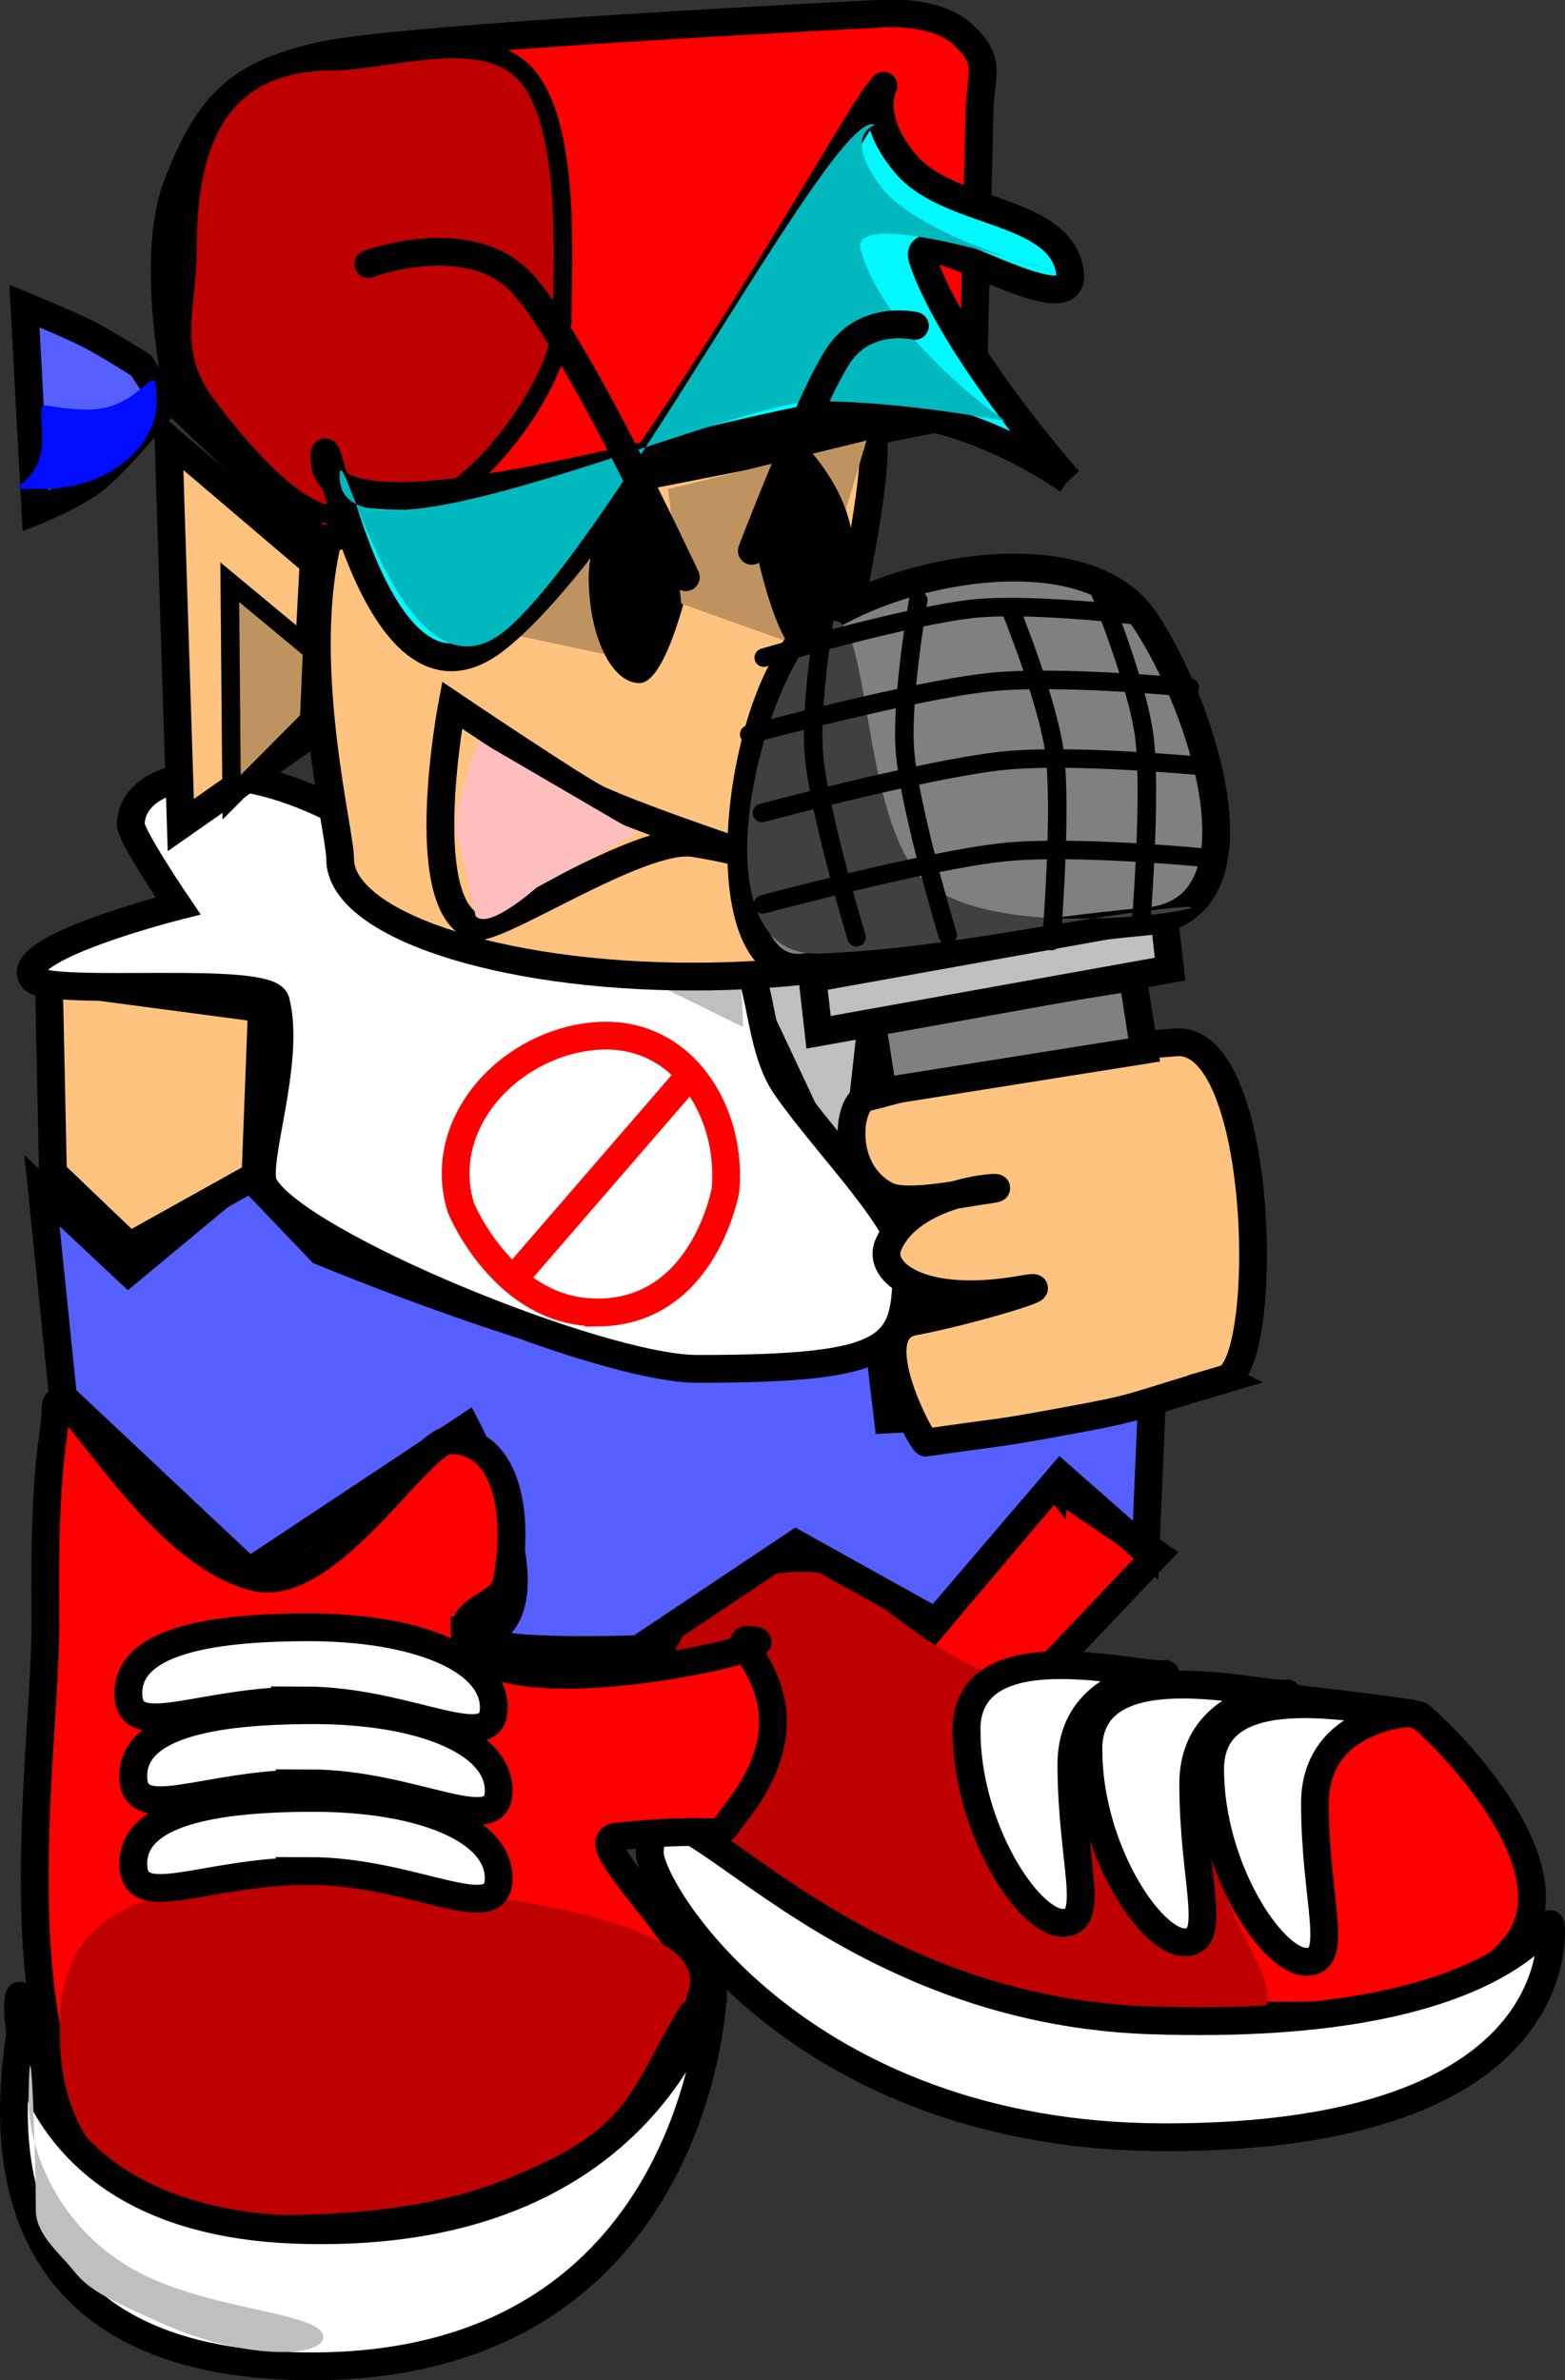 <svg version="1.1" xmlns="http://www.w3.org/2000/svg" xmlns:xlink="http://www.w3.org/1999/xlink" width="16.905" height="25.698" viewBox="0,0,16.905,25.698"><rect x="0" y="0" width="16.905" height="25.698" fill="#333333" stroke="none"/><g transform="translate(-232.569,-174.269)"><g data-paper-data="{&quot;isPaintingLayer&quot;:true}" fill-rule="nonzero" stroke-linejoin="miter" stroke-miterlimit="10" stroke-dasharray="" stroke-dashoffset="0" style="mix-blend-mode: normal"><g stroke-linecap="butt"><path d="M241.325,191.08l1.309,0.766l1.312,-1.555l1.121,0.76l-1.196,1.26c0,0 3.955,0.421 4.032,0.48c0.227,0.171 1.75,1.655 1.018,2.509c-0.709,0.828 -2.029,0.728 -3.071,0.728c-1.018,0 -3.899,0.683 -5.073,-0.237c-1.409,-1.103 -1.032,-3.842 -1.032,-3.842z" fill="#ff0000" stroke="#000000" stroke-width="0.3"/><path d="M245.588,196.133c-1.453,0 -5.947,-1.503 -5.947,-2.579c0,-1.075 0.178,-2.316 1.632,-2.316c0.543,0 0.928,0.569 1.659,0.943c1.228,0.627 2.762,1.278 2.762,1.952c0,1.075 1.348,2 -0.105,2z" fill="#bf0000" stroke="none" stroke-width="0"/><path d="M247.739,192.765c0.371,0 -0.966,-0.087 -0.966,0.974c0,1.061 0.278,1.711 -0.092,1.711c-0.371,0 -1.04,-1.018 -1.04,-2.079c0,-1.061 1.728,-0.605 2.099,-0.605z" fill="#ffffff" stroke="#000000" stroke-width="0.3"/><path d="M244.325,193.159c0,-1.061 1.728,-0.605 2.099,-0.605c0.371,0 -0.966,-0.087 -0.966,0.974c0,1.061 0.278,1.711 -0.092,1.711c-0.371,0 -1.04,-1.018 -1.04,-2.079z" fill="#ffffff" stroke="#000000" stroke-width="0.3"/><path d="M243.009,192.949c0,-1.061 1.728,-0.605 2.099,-0.605c0.371,0 -0.966,-0.087 -0.966,0.974c0,1.061 0.278,1.711 -0.092,1.711c-0.371,0 -1.04,-1.018 -1.04,-2.079z" fill="#ffffff" stroke="#000000" stroke-width="0.3"/><path d="M249.325,195.107c0,0.392 -0.165,2.243 -4.184,2.237c-3.96,-0.006 -5.569,-2.687 -5.553,-3.079c0.053,-1.287 1.697,1.686 5.395,1.816c4.118,0.144 4.342,-1.366 4.342,-0.974z" fill="#ffffff" stroke="#000000" stroke-width="0.3"/></g><path d="M241.964,187.778l-1.714,-3.643l1.857,0.071l-0.232,2.082l2.018,1.133z" fill="#bfbfbf" stroke="#000000" stroke-width="0.3" stroke-linecap="butt"/><path d="M241.964,187.706l1.857,-0.357l0.286,1.286l-0.143,1.643z" fill="#bf9360" stroke="#000000" stroke-width="0.3" stroke-linecap="butt"/><path d="M233.25,189.349l-0.228,-2.225l0.934,0.875l1.277,-1.06l0.803,0.839c0,0 2.703,1.121 3.786,1.155c1.107,0.035 2.143,-0.981 2.143,-0.981l0.196,1.642l2.849,-0.152l-0.067,1.566l-0.916,-0.806l-1.348,1.576l-1.512,-0.841l-1.702,1.137c0,0 -2.01,0.073 -1.59,-0.183c0.677,-0.412 -0.266,-2.211 -0.266,-2.211l-2.349,1.558z" fill="#565fff" stroke="#000000" stroke-width="0.3" stroke-linecap="butt"/><path d="M235.329,186.963l-1.362,0.759l-0.826,-0.79l-0.044,-2.081l2.301,0.305z" fill="#ffc380" stroke="#000000" stroke-width="0.3" stroke-linecap="butt"/><g><path d="M240.1,189.048c-1.043,0 -4.335,-1.347 -4.679,-1.981c-0.123,-0.227 0.296,-1.338 0.126,-1.99c-0.076,-0.292 -2.449,-0.039 -2.619,-0.24c-0.274,-0.324 1.565,-0.787 1.565,-0.787c0,0 -0.511,-0.752 -0.511,-0.879c0,-0.554 1.083,-0.854 2.515,0.011c0.83,0.501 2.566,0.985 3.387,0.985c1.067,0 0.73,1.194 1.175,1.835c0.455,0.655 1.301,1.476 1.301,1.927c0,0.894 -0.105,1.119 -2.262,1.119z" fill="#ffffff" stroke="#000000" stroke-width="0.3" stroke-linecap="butt"/><path d="M239.037,188.439c-1.02,0.013 -1.489,-1.129 -1.489,-1.129c-0.287,-0.928 0.552,-1.796 1.476,-1.857c0.924,-0.062 1.46,0.826 1.381,1.667c0,0 -0.226,1.305 -1.368,1.32z" fill="none" stroke="#ff0000" stroke-width="0.3" stroke-linecap="round"/><path d="M239.976,185.929l-1.833,2.119" fill="none" stroke="#ff0000" stroke-width="0.3" stroke-linecap="round"/><path d="M237.5,183.833v0l2.571,0.524c0,0 0.353,0.167 0.437,0.329c0.09,0.171 0.086,0.671 0.086,0.671z" fill="#bfbfbf" stroke="none" stroke-width="0" stroke-linecap="butt"/></g><g stroke-linecap="butt"><path d="M237.588,191.87c0,1.017 3.867,0.105 3.053,0.105c-0.243,0 0.814,0.65 -0.105,1.842c-0.297,0.385 0.021,0.141 -1.309,0.282c-0.466,0.049 1.359,1.52 0.802,1.922c-0.741,0.535 -0.247,2.273 -4.87,2.248c-2.987,-0.016 -2.081,-4.825 -2.1,-6.503c-0.02,-1.757 0.109,-1.991 0.109,-2.265c0,-0.603 1,1.514 2.156,1.796c0.795,0.194 1.775,-1.48 2.107,-1.48c0.619,0 0.756,0.809 0.61,1.543c-0.046,0.231 -0.452,0.266 -0.452,0.51z" fill="#ff0000" stroke="#000000" stroke-width="0.3"/><path d="M239.956,195.87c-0.509,0.799 -0.518,1.277 -1.499,1.742c-0.539,0.256 -1.256,0.57 -2.922,0.573c-1.181,0.003 -1.131,-0.098 -1.459,-0.289c-0.571,-0.333 -0.891,-0.943 -0.857,-1.764c-0.028,-1.604 1.714,-1.526 2.789,-1.526c1.075,0 4.557,0.307 3.947,1.263z" fill="#bf0000" stroke="none" stroke-width="0"/><path d="M235.904,194.47c-1.134,0 -1.895,0.459 -1.895,-0.079c0,-0.538 0.814,-0.711 1.947,-0.711c1.134,0 2,0.331 2,0.868c0,0.538 -0.919,-0.079 -2.053,-0.079z" data-paper-data="{&quot;index&quot;:null}" fill="#ffffff" stroke="#000000" stroke-width="0.3"/><path d="M235.904,193.523c-1.134,0 -1.895,0.459 -1.895,-0.079c0,-0.538 0.814,-0.711 1.947,-0.711c1.134,0 2,0.331 2,0.868c0,0.538 -0.919,-0.079 -2.053,-0.079z" data-paper-data="{&quot;index&quot;:null}" fill="#ffffff" stroke="#000000" stroke-width="0.3"/><path d="M235.851,192.628c-1.134,0 -1.895,0.459 -1.895,-0.079c0,-0.538 0.814,-0.711 1.947,-0.711c1.134,0 2,0.331 2,0.868c0,0.538 -0.919,-0.079 -2.053,-0.079z" data-paper-data="{&quot;index&quot;:null}" fill="#ffffff" stroke="#000000" stroke-width="0.3"/><path d="M240.272,195.738c0,0.392 -0.323,4.085 -4.342,4.079c-3.96,-0.006 -3.148,-3.318 -3.132,-3.711c0.053,-1.287 -0.724,2.108 2.974,2.237c4.118,0.144 4.5,-2.998 4.5,-2.605z" fill="#ffffff" stroke="#000000" stroke-width="0.3"/><path d="M236.061,199.502c0,0.213 -0.831,0.263 -1.763,-0.158c-0.546,-0.247 -0.76,-0.339 -0.937,-0.563c-0.145,-0.184 -0.405,-0.386 -0.405,-0.647c0,-0.581 -0.06,-2.3 -0.079,-1.211c-0.008,0.465 0.25,1.331 1.106,1.833c0.79,0.464 2.078,0.467 2.078,0.746z" fill="#bfbfbf" stroke="none" stroke-width="0"/></g><g><path d="M243.867,183.542c0,0.702 -1.706,1.271 -3.812,1.271c-2.105,0 -3.812,-0.569 -3.812,-1.271c0,-0.404 -0.81,-3.391 0.478,-4.57c0.948,-0.869 4.227,-0.271 5.119,-0.271c0.631,0 -0.765,4.172 -0.241,4.262c1.224,0.211 2.267,0.088 2.267,0.579z" fill="#ffc380" stroke="#000000" stroke-width="0.3" stroke-linecap="butt"/><path d="M237.881,181.073l0.286,-1.143l0.714,0.286l0.571,1.19z" fill="#bf9360" stroke="none" stroke-width="0" stroke-linecap="butt"/><path d="M236.017,180.096l-1.494,-1.423c0,0 -0.373,-1.565 -0.031,-2.43c0.342,-0.865 0.661,-1.169 1.535,-1.37c0.874,-0.202 6,-0.453 6,-0.453c0,0 0.634,-0.069 0.947,0.225c0.313,0.294 0.186,0.405 0.176,0.834c-0.018,0.77 -0.076,3.233 -0.076,3.233z" fill="#ff0000" stroke="#000000" stroke-width="0.3" stroke-linecap="butt"/><path d="M234.595,176.93c0,-1.157 0.362,-2 1.571,-2c0.591,0 1.625,-0.379 2.089,0.149c0.485,0.551 0.388,2.022 0.388,2.613c0,0.541 -0.504,1.283 -0.912,1.665c-0.464,0.436 -0.873,0.478 -1.517,0.478c-0.473,0 -1.098,-0.784 -1.394,-1.169c-0.461,-0.601 -0.225,-1.031 -0.225,-1.735z" fill="#bf0000" stroke="#000000" stroke-width="0.2" stroke-linecap="butt"/><path d="M244.11,179.455c0,0 -1.031,-0.754 -2.131,-0.754c-1.1,0 -5.906,1.672 -5.906,0.515c0,-0.577 0.508,2.991 1.842,1.962c1.342,-1.035 3.904,-5.637 4.131,-5.899c0.227,-0.262 -0.246,0.111 0.31,0.764c0.468,0.549 1.649,0.467 1.769,1.149c0.119,0.682 -1.76,-0.624 -1.588,-0.118c0.33,0.971 1.574,2.382 1.574,2.382z" fill="#00f8ff" stroke="#000000" stroke-width="0.3" stroke-linecap="butt"/><path d="M243.429,178.816c0,0 -1.092,-0.215 -2.044,-0.215c-0.952,0 -5.147,1.972 -5.147,0.815c0,-0.577 0.673,2.658 1.828,1.628c1.162,-1.035 3.441,-5.433 3.919,-5.433c0.172,0 -0.388,0.011 0.093,0.664c0.405,0.549 1.847,0.915 1.847,0.915c0,0 -2.206,-0.724 -2.057,-0.218c0.286,0.971 1.561,1.843 1.561,1.843z" fill="#00b9bf" stroke="#000000" stroke-width="0" stroke-linecap="butt"/><path d="M234.522,183.177l-0.133,-4.167l1.567,1.333l-0.1,1.9z" fill="#ffc380" stroke="#000000" stroke-width="0.3" stroke-linecap="butt"/><path d="M235.071,182.877l-0.02,-2.322l0.89,0.738l-0.032,0.741z" fill="#bf9360" stroke="#000000" stroke-width="0.2" stroke-linecap="butt"/><path d="M234.357,178.62c0,0 -0.499,0.605 -0.739,0.804c-0.228,0.189 -0.666,0.363 -0.666,0.363l-0.119,-2.214c0,0 0.473,0.194 0.693,0.305c0.199,0.101 0.569,0.337 0.569,0.337z" fill="#565fff" stroke="#000000" stroke-width="0.3" stroke-linecap="butt"/><path d="M234.262,178.596c0,0.552 -0.596,0.952 -1.214,0.952c-0.618,0 -0.024,0.028 -0.024,-0.524c0,-0.552 -0.118,-0.333 0.5,-0.333c0.618,0 0.738,-0.648 0.738,-0.095z" fill="#000dff" stroke="none" stroke-width="0" stroke-linecap="butt"/><path d="M240.024,180.501c0,0 -0.245,1.143 -0.548,1.143c-0.302,0 -0.548,-0.512 -0.548,-1.143c0,-0.631 0.548,-1.143 0.548,-1.143z" fill="#000000" stroke="none" stroke-width="0" stroke-linecap="butt"/><path d="M239.929,180.787l-0.143,-1.238l2.143,-0.524l-0.667,2.238z" fill="#bf9360" stroke="none" stroke-width="0" stroke-linecap="butt"/><path d="M241.786,180.216c0,0.631 -0.235,1.143 -0.524,1.143c-0.289,0 -0.524,-1.143 -0.524,-1.143l0.524,-1.143c0,0 0.524,0.512 0.524,1.143z" fill="#000000" stroke="none" stroke-width="0" stroke-linecap="butt"/><path d="M236.548,177.12c0,0 1.051,-0.395 1.632,0.178c0.561,0.553 1.797,3.203 1.797,3.203" fill="none" stroke="#000000" stroke-width="0.3" stroke-linecap="round"/><path d="M240.69,180.216c0,0 0.666,-1.74 0.957,-2.14c0.297,-0.409 0.805,-0.289 0.805,-0.289" fill="none" stroke="#000000" stroke-width="0.3" stroke-linecap="round"/><path d="M242.119,183.977c0,0 -0.966,-0.428 -2.05,-0.605c-0.587,-0.096 -2.172,0.993 -2.392,0.895c-0.625,-0.281 -0.225,-2.385 -0.225,-2.385c0,0 1.374,0.926 1.584,1.02c0.818,0.367 3.083,1.075 3.083,1.075z" fill="none" stroke="#000000" stroke-width="0.3" stroke-linecap="round"/><path d="M237.526,183.341c-0.135,-0.158 0.212,-1.078 0.212,-1.078l1.714,1l-1.087,0.589c0,0 -0.523,0.466 -0.658,0.307z" fill="#ffbebe" stroke="#000000" stroke-width="0" stroke-linecap="butt"/></g><g><path d="M245.805,189.157c-1.081,0.317 -0.874,0.298 -1.711,0.452c-0.837,0.154 -0.605,0.102 -1.523,0.235c-0.038,0.006 -0.698,-1.201 -0.132,-1.307c0.628,-0.117 1.649,-0.433 1.181,-0.349c-1.109,0.199 -1.575,-0.187 -1.459,-0.47c0.267,-0.648 1.463,-0.656 1.102,-0.607c-0.286,0.038 -0.905,0.177 -1.121,0.064c-0.51,-0.268 -0.414,-1.007 -0.215,-1.057c0.863,-0.216 1.357,-0.427 1.771,-0.504c0.375,-0.069 0.464,0.006 1.57,-0.091c0.966,-0.084 1.025,3.489 0.535,3.633z" data-paper-data="{&quot;index&quot;:null}" fill="#ffc380" stroke="#000000" stroke-width="0.3" stroke-linecap="butt"/><path d="M242.104,186.054l-0.123,-0.787l2.824,-0.449l0.123,0.787z" fill="#808080" stroke="#000000" stroke-width="0.3" stroke-linecap="butt"/><path d="M241.411,185.414l-0.066,-0.582l3.797,-0.682l0.066,0.582z" fill="#bfbfbf" stroke="#000000" stroke-width="0.3" stroke-linecap="butt"/><path d="M244.939,180.968c0.613,0.919 1.355,3.125 0.021,3.249c-1.259,0.117 -2.359,0.325 -3.704,0.496c-1.096,0.139 -0.742,-3.112 0.177,-3.724c0.919,-0.613 2.894,-0.94 3.506,-0.021z" fill="#808080" stroke="#000000" stroke-width="0.3" stroke-linecap="butt"/><path d="M242.424,183.633c0.668,1.001 3.97,0.314 2.744,0.445c-1.157,0.123 -2.413,0.437 -3.754,0.486c-1.202,0.044 -0.797,-2.299 -0.169,-3.279c0.77,-1.2 0.512,1.346 1.179,2.347z" fill="#404040" stroke="none" stroke-width="0" stroke-linecap="butt"/><path d="M240.8,183.046c0,0 1.768,-0.475 2.598,-0.563c0.747,-0.079 2.161,0.058 2.161,0.058" data-paper-data="{&quot;index&quot;:null}" fill="none" stroke="#000000" stroke-width="0.2" stroke-linecap="round"/><path d="M240.81,184.033c0,0 1.768,-0.475 2.598,-0.563c0.747,-0.079 2.161,0.058 2.161,0.058" data-paper-data="{&quot;index&quot;:null}" fill="none" stroke="#000000" stroke-width="0.2" stroke-linecap="round"/><path d="M240.662,182.197c0,0 1.768,-0.475 2.598,-0.563c0.747,-0.079 2.161,0.058 2.161,0.058" data-paper-data="{&quot;index&quot;:null}" fill="none" stroke="#000000" stroke-width="0.2" stroke-linecap="round"/><path d="M240.819,181.369c0,0 1.539,-0.451 2.263,-0.528c0.652,-0.069 1.89,0.087 1.89,0.087" data-paper-data="{&quot;index&quot;:null}" fill="none" stroke="#000000" stroke-width="0.2" stroke-linecap="round"/><path d="M241.821,184.388c0,0 -0.405,-1.339 -0.46,-1.97c-0.05,-0.568 0.142,-1.646 0.142,-1.646" data-paper-data="{&quot;index&quot;:null}" fill="none" stroke="#000000" stroke-width="0.2" stroke-linecap="round"/><path d="M242.806,184.366c0,0 -0.405,-1.339 -0.46,-1.97c-0.05,-0.568 0.142,-1.646 0.142,-1.646" data-paper-data="{&quot;index&quot;:null}" fill="none" stroke="#000000" stroke-width="0.2" stroke-linecap="round"/><path d="M244.445,180.643c0,0 0.414,1.014 0.485,1.58c0.078,0.628 -0.036,2.022 -0.036,2.022" data-paper-data="{&quot;index&quot;:null}" fill="none" stroke="#000000" stroke-width="0.2" stroke-linecap="round"/><path d="M243.477,180.827c0,0 0.414,1.014 0.485,1.58c0.078,0.628 -0.036,2.022 -0.036,2.022" data-paper-data="{&quot;index&quot;:null}" fill="none" stroke="#000000" stroke-width="0.2" stroke-linecap="round"/></g></g></g></svg>